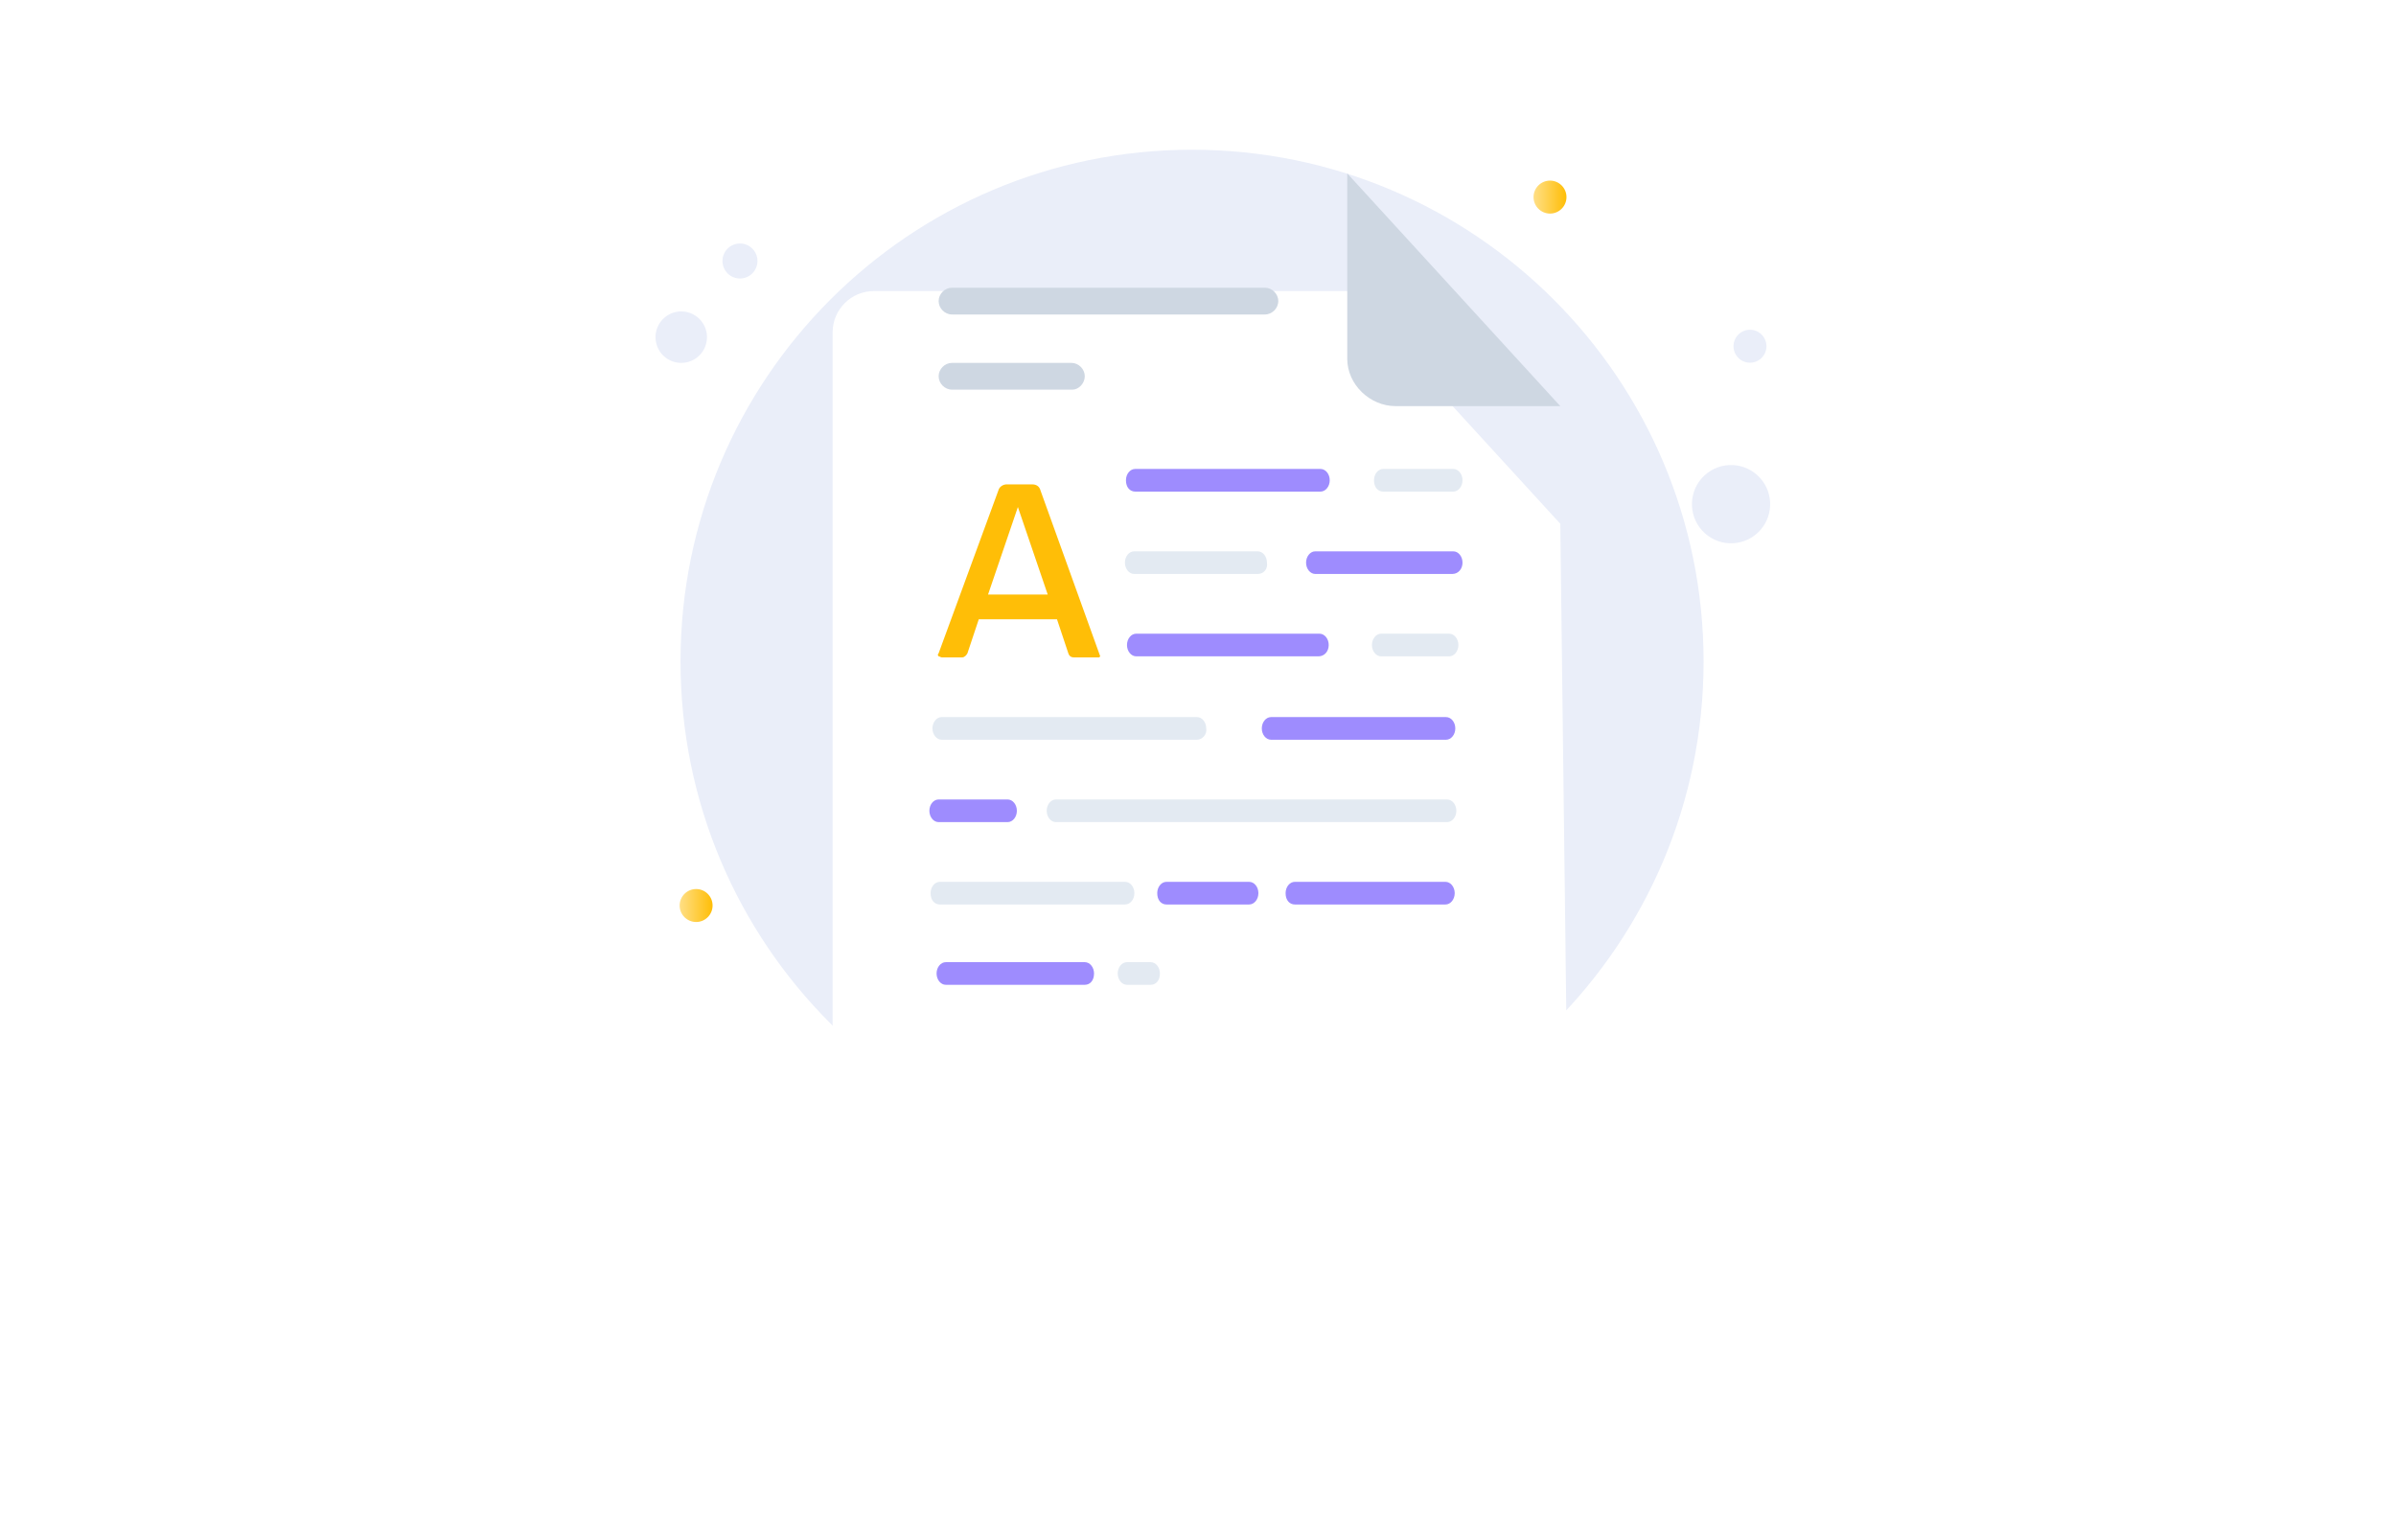 <svg width="224" height="144" viewBox="0 0 224 144" fill="none" xmlns="http://www.w3.org/2000/svg">
<g clip-path="url(#clip0)">
<path d="M111.443 109.695C137.855 109.695 159.266 88.273 159.266 61.848C159.266 35.422 137.855 14 111.443 14C85.032 14 63.621 35.422 63.621 61.848C63.621 88.273 85.032 109.695 111.443 109.695Z" fill="#EAEEF9"/>
<path d="M64.433 33.812C65.696 33.402 66.388 32.044 65.977 30.78C65.566 29.516 64.209 28.824 62.946 29.235C61.682 29.646 60.991 31.003 61.402 32.268C61.812 33.532 63.169 34.223 64.433 33.812Z" fill="#EAEEF9"/>
<path d="M69.685 25.96C70.544 25.68 71.014 24.757 70.735 23.897C70.456 23.038 69.533 22.567 68.674 22.847C67.814 23.126 67.344 24.049 67.624 24.909C67.903 25.769 68.826 26.239 69.685 25.96Z" fill="#EAEEF9"/>
<path d="M164.301 49.839C165.791 48.476 165.896 46.162 164.534 44.671C163.171 43.179 160.858 43.075 159.367 44.438C157.877 45.801 157.773 48.115 159.135 49.607C160.497 51.098 162.81 51.203 164.301 49.839Z" fill="#EAEEF9"/>
<path d="M164.643 33.509C165.27 32.935 165.314 31.961 164.741 31.333C164.167 30.705 163.194 30.661 162.565 31.235C161.938 31.809 161.894 32.783 162.468 33.411C163.041 34.039 164.015 34.083 164.643 33.509Z" fill="#EAEEF9"/>
<path d="M144.909 19.969C145.759 19.969 146.448 19.279 146.448 18.428C146.448 17.578 145.759 16.888 144.909 16.888C144.058 16.888 143.369 17.578 143.369 18.428C143.369 19.279 144.058 19.969 144.909 19.969Z" fill="url(#paint0_linear)"/>
<path d="M65.079 86.205C65.929 86.205 66.618 85.515 66.618 84.665C66.618 83.814 65.929 83.124 65.079 83.124C64.228 83.124 63.539 83.814 63.539 84.665C63.539 85.515 64.228 86.205 65.079 86.205Z" fill="url(#paint1_linear)"/>
<g filter="url(#filter0_d)">
<path d="M145.871 37.972L146.641 100.742C146.641 102.86 144.909 104.593 142.792 104.593H81.691C79.574 104.593 77.842 102.86 77.842 100.742V20.065C77.842 17.947 79.574 16.214 81.691 16.214H125.953L145.871 37.972Z" fill="white"/>
</g>
<path d="M135.286 76.867H98.721C98.24 76.867 97.856 76.385 97.856 75.807C97.856 75.23 98.24 74.748 98.721 74.748H135.286C135.767 74.748 136.152 75.23 136.152 75.807C136.152 76.385 135.767 76.867 135.286 76.867Z" fill="#E3EAF2"/>
<path d="M94.2 76.867H87.753C87.272 76.867 86.887 76.385 86.887 75.807C86.887 75.23 87.272 74.748 87.753 74.748H94.2C94.681 74.748 95.066 75.23 95.066 75.807C95.066 76.385 94.681 76.867 94.2 76.867Z" fill="#866FFE" fill-opacity="0.8"/>
<path d="M135.189 69.164H118.831C118.35 69.164 117.965 68.683 117.965 68.105C117.965 67.528 118.35 67.046 118.831 67.046H135.189C135.67 67.046 136.055 67.528 136.055 68.105C136.055 68.683 135.67 69.164 135.189 69.164Z" fill="#866FFE" fill-opacity="0.8"/>
<path d="M111.903 69.164H88.04C87.559 69.164 87.174 68.683 87.174 68.105C87.174 67.528 87.559 67.046 88.04 67.046H111.903C112.384 67.046 112.769 67.528 112.769 68.105C112.865 68.683 112.384 69.164 111.903 69.164Z" fill="#E3EAF2"/>
<path d="M129.319 45.963H135.862C136.343 45.963 136.728 45.481 136.728 44.904C136.728 44.326 136.343 43.845 135.862 43.845H129.319C128.838 43.845 128.453 44.326 128.453 44.904C128.453 45.578 128.838 45.963 129.319 45.963Z" fill="#E3EAF2"/>
<path d="M135.478 61.367H129.128C128.647 61.367 128.262 60.885 128.262 60.307C128.262 59.73 128.647 59.248 129.128 59.248H135.478C135.959 59.248 136.344 59.73 136.344 60.307C136.344 60.885 135.959 61.367 135.478 61.367Z" fill="#E3EAF2"/>
<path d="M123.259 61.367H106.227C105.746 61.367 105.361 60.885 105.361 60.307C105.361 59.73 105.746 59.248 106.227 59.248H123.355C123.836 59.248 124.221 59.73 124.221 60.307C124.221 60.885 123.836 61.367 123.259 61.367Z" fill="#866FFE" fill-opacity="0.8"/>
<path d="M107.573 92.078H105.36C104.879 92.078 104.494 91.596 104.494 91.019C104.494 90.441 104.879 89.96 105.36 89.96H107.573C108.054 89.96 108.439 90.441 108.439 91.019C108.439 91.692 108.054 92.078 107.573 92.078Z" fill="#E3EAF2"/>
<path d="M101.415 92.078H88.425C87.944 92.078 87.559 91.596 87.559 91.019C87.559 90.441 87.944 89.96 88.425 89.96H101.415C101.896 89.96 102.281 90.441 102.281 91.019C102.281 91.692 101.896 92.078 101.415 92.078Z" fill="#866FFE" fill-opacity="0.8"/>
<path d="M135.767 53.665H122.969C122.488 53.665 122.104 53.183 122.104 52.606C122.104 52.028 122.488 51.547 122.969 51.547H135.863C136.344 51.547 136.729 52.028 136.729 52.606C136.729 53.183 136.344 53.665 135.767 53.665Z" fill="#866FFE" fill-opacity="0.8"/>
<path d="M106.13 45.963H123.45C123.931 45.963 124.316 45.481 124.316 44.904C124.316 44.326 123.931 43.845 123.45 43.845H106.13C105.649 43.845 105.264 44.326 105.264 44.904C105.264 45.578 105.649 45.963 106.13 45.963Z" fill="#866FFE" fill-opacity="0.8"/>
<path d="M109.055 84.568L116.781 84.568C117.262 84.568 117.647 84.087 117.647 83.509C117.647 82.931 117.262 82.45 116.781 82.45L109.055 82.45C108.574 82.45 108.189 82.931 108.189 83.509C108.189 84.183 108.574 84.568 109.055 84.568Z" fill="#866FFE" fill-opacity="0.8"/>
<path d="M121.055 84.568H135.134C135.615 84.568 136 84.087 136 83.509C136 82.931 135.615 82.45 135.134 82.45H121.055C120.574 82.45 120.189 82.931 120.189 83.509C120.189 84.183 120.574 84.568 121.055 84.568Z" fill="#866FFE" fill-opacity="0.8"/>
<path d="M87.866 84.568H105.186C105.667 84.568 106.052 84.087 106.052 83.509C106.052 82.931 105.667 82.45 105.186 82.45H87.866C87.385 82.45 87 82.931 87 83.509C87 84.183 87.385 84.568 87.866 84.568Z" fill="#E3EAF2"/>
<path d="M117.581 53.665H106.034C105.553 53.665 105.168 53.183 105.168 52.606C105.168 52.028 105.553 51.547 106.034 51.547H117.581C118.062 51.547 118.447 52.028 118.447 52.606C118.543 53.183 118.158 53.665 117.581 53.665Z" fill="#E3EAF2"/>
<path d="M118.254 29.404H89.003C88.329 29.404 87.752 28.826 87.752 28.152C87.752 27.478 88.329 26.901 89.003 26.901H118.254C118.928 26.901 119.505 27.478 119.505 28.152C119.505 28.826 118.928 29.404 118.254 29.404Z" fill="#CED7E2"/>
<path d="M100.261 36.432H89.003C88.329 36.432 87.752 35.854 87.752 35.18C87.752 34.506 88.329 33.929 89.003 33.929H100.165C100.838 33.929 101.415 34.506 101.415 35.18C101.415 35.854 100.838 36.432 100.261 36.432Z" fill="#CED7E2"/>
<path d="M125.953 16.214V33.543C125.953 35.95 128.07 37.972 130.476 37.972H145.871" fill="#CED7E2"/>
<path d="M100.357 61.463C100.164 61.463 99.972 61.366 99.876 61.078L98.817 57.901H91.505L90.446 61.078C90.35 61.27 90.157 61.463 89.965 61.463H88.04C87.944 61.463 87.848 61.366 87.752 61.366C87.656 61.27 87.656 61.174 87.752 61.078L93.333 45.866C93.429 45.481 93.814 45.289 94.103 45.289H96.508C96.893 45.289 97.182 45.481 97.278 45.866L102.859 61.366L102.762 61.463H100.357ZM92.371 55.59H97.951L95.161 47.407L92.371 55.59Z" fill="url(#paint2_linear)"/>
</g>
<defs>
<filter id="filter0_d" x="55.842" y="5.214" width="112.799" height="132.379" filterUnits="userSpaceOnUse" color-interpolation-filters="sRGB">
<feFlood flood-opacity="0" result="BackgroundImageFix"/>
<feColorMatrix in="SourceAlpha" type="matrix" values="0 0 0 0 0 0 0 0 0 0 0 0 0 0 0 0 0 0 127 0" result="hardAlpha"/>
<feOffset dy="11"/>
<feGaussianBlur stdDeviation="11"/>
<feColorMatrix type="matrix" values="0 0 0 0 0.398 0 0 0 0 0.477 0 0 0 0 0.575 0 0 0 0.18 0"/>
<feBlend mode="normal" in2="BackgroundImageFix" result="effect1_dropShadow"/>
<feBlend mode="normal" in="SourceGraphic" in2="effect1_dropShadow" result="shape"/>
</filter>
<linearGradient id="paint0_linear" x1="143.447" y1="18.407" x2="146.434" y2="18.407" gradientUnits="userSpaceOnUse">
<stop stop-color="#FFDE83"/>
<stop offset="1" stop-color="#FFBE07"/>
</linearGradient>
<linearGradient id="paint1_linear" x1="63.615" y1="84.656" x2="66.603" y2="84.656" gradientUnits="userSpaceOnUse">
<stop stop-color="#FFDE83"/>
<stop offset="1" stop-color="#FFBE07"/>
</linearGradient>
<linearGradient id="paint2_linear" x1="87.629" y1="53.398" x2="102.839" y2="53.398" gradientUnits="userSpaceOnUse">
<stop stop-color="#FFBE07"/>
<stop offset="1" stop-color="#FFBE07"/>
</linearGradient>
<clipPath id="clip0">
<rect width="109" height="128" fill="white" transform="translate(58 6)"/>
</clipPath>
</defs>
</svg>
